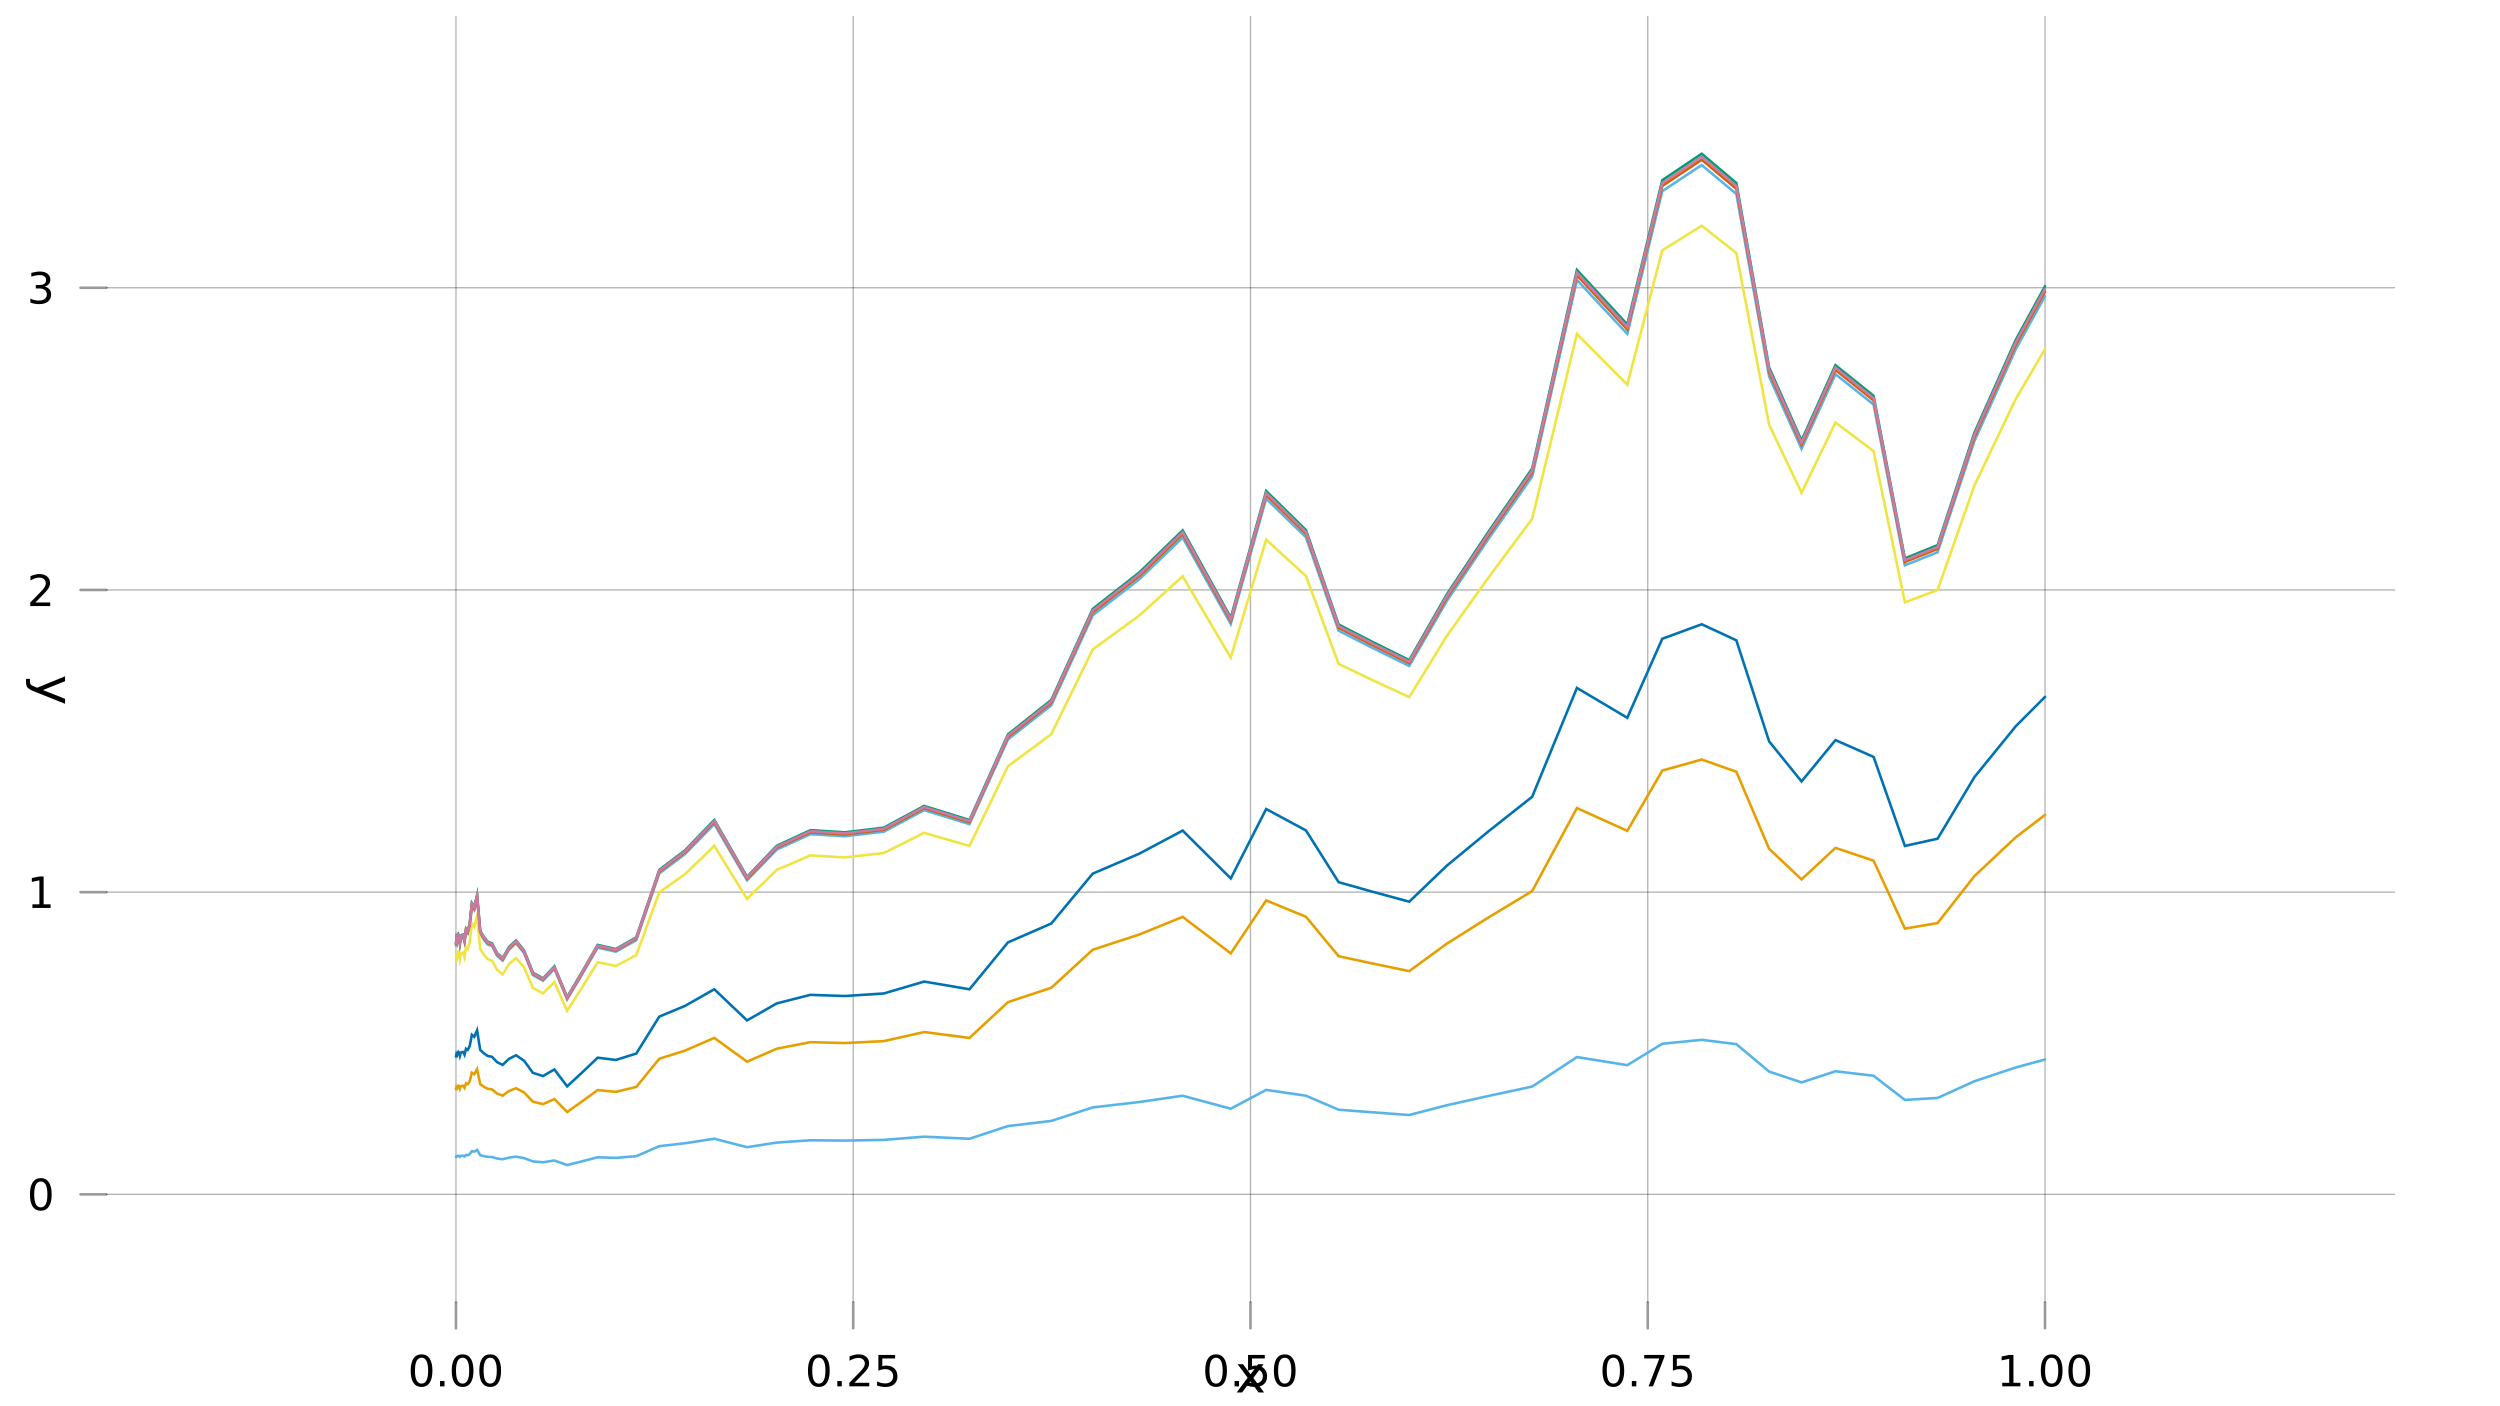<?xml version="1.0" encoding="UTF-8"?>
<svg xmlns="http://www.w3.org/2000/svg" xmlns:xlink="http://www.w3.org/1999/xlink" width="960pt" height="540pt" viewBox="0 0 960 540" version="1.1">
<defs>
<g>
<symbol overflow="visible" id="glyph0-0">
<path style="stroke:none;" d="M 0.828 2.922 L 0.828 -11.672 L 9.109 -11.672 L 9.109 2.922 Z M 1.75 2 L 8.188 2 L 8.188 -10.75 L 1.75 -10.75 Z M 1.75 2 "/>
</symbol>
<symbol overflow="visible" id="glyph0-1">
<path style="stroke:none;" d="M 5.266 -11 C 4.422 -11 3.785 -10.582 3.359 -9.75 C 2.941 -8.926 2.734 -7.688 2.734 -6.031 C 2.734 -4.375 2.941 -3.129 3.359 -2.297 C 3.785 -1.473 4.422 -1.062 5.266 -1.062 C 6.109 -1.062 6.738 -1.473 7.156 -2.297 C 7.582 -3.129 7.797 -4.375 7.797 -6.031 C 7.797 -7.688 7.582 -8.926 7.156 -9.75 C 6.738 -10.582 6.109 -11 5.266 -11 Z M 5.266 -12.297 C 6.617 -12.297 7.648 -11.758 8.359 -10.688 C 9.078 -9.613 9.438 -8.062 9.438 -6.031 C 9.438 -3.988 9.078 -2.43 8.359 -1.359 C 7.648 -0.297 6.617 0.234 5.266 0.234 C 3.91 0.234 2.875 -0.297 2.156 -1.359 C 1.445 -2.43 1.094 -3.988 1.094 -6.031 C 1.094 -8.062 1.445 -9.613 2.156 -10.688 C 2.875 -11.758 3.91 -12.297 5.266 -12.297 Z M 5.266 -12.297 "/>
</symbol>
<symbol overflow="visible" id="glyph0-2">
<path style="stroke:none;" d="M 1.766 -2.047 L 3.484 -2.047 L 3.484 0 L 1.766 0 Z M 1.766 -2.047 "/>
</symbol>
<symbol overflow="visible" id="glyph0-3">
<path style="stroke:none;" d="M 3.172 -1.375 L 8.875 -1.375 L 8.875 0 L 1.219 0 L 1.219 -1.375 C 1.832 -2.02 2.676 -2.879 3.75 -3.953 C 4.82 -5.035 5.492 -5.734 5.766 -6.047 C 6.285 -6.641 6.648 -7.141 6.859 -7.547 C 7.066 -7.953 7.172 -8.352 7.172 -8.75 C 7.172 -9.383 6.945 -9.906 6.5 -10.312 C 6.051 -10.719 5.461 -10.922 4.734 -10.922 C 4.223 -10.922 3.68 -10.832 3.109 -10.656 C 2.547 -10.477 1.941 -10.207 1.297 -9.844 L 1.297 -11.484 C 1.953 -11.754 2.566 -11.957 3.141 -12.094 C 3.711 -12.227 4.234 -12.297 4.703 -12.297 C 5.953 -12.297 6.945 -11.984 7.688 -11.359 C 8.438 -10.734 8.812 -9.895 8.812 -8.844 C 8.812 -8.352 8.719 -7.883 8.531 -7.438 C 8.344 -6.988 8.004 -6.461 7.516 -5.859 C 7.379 -5.703 6.953 -5.25 6.234 -4.5 C 5.516 -3.758 4.492 -2.719 3.172 -1.375 Z M 3.172 -1.375 "/>
</symbol>
<symbol overflow="visible" id="glyph0-4">
<path style="stroke:none;" d="M 1.781 -12.078 L 8.203 -12.078 L 8.203 -10.703 L 3.281 -10.703 L 3.281 -7.734 C 3.52 -7.816 3.754 -7.879 3.984 -7.922 C 4.223 -7.961 4.461 -7.984 4.703 -7.984 C 6.055 -7.984 7.125 -7.613 7.906 -6.875 C 8.695 -6.133 9.094 -5.133 9.094 -3.875 C 9.094 -2.57 8.688 -1.562 7.875 -0.844 C 7.062 -0.125 5.922 0.234 4.453 0.234 C 3.953 0.234 3.438 0.188 2.906 0.094 C 2.383 0.008 1.844 -0.113 1.281 -0.281 L 1.281 -1.922 C 1.758 -1.66 2.258 -1.461 2.781 -1.328 C 3.301 -1.203 3.848 -1.141 4.422 -1.141 C 5.359 -1.141 6.098 -1.383 6.641 -1.875 C 7.18 -2.363 7.453 -3.031 7.453 -3.875 C 7.453 -4.719 7.18 -5.383 6.641 -5.875 C 6.098 -6.363 5.359 -6.609 4.422 -6.609 C 3.984 -6.609 3.547 -6.555 3.109 -6.453 C 2.68 -6.359 2.238 -6.211 1.781 -6.016 Z M 1.781 -12.078 "/>
</symbol>
<symbol overflow="visible" id="glyph0-5">
<path style="stroke:none;" d="M 1.359 -12.078 L 9.125 -12.078 L 9.125 -11.375 L 4.734 0 L 3.031 0 L 7.156 -10.703 L 1.359 -10.703 Z M 1.359 -12.078 "/>
</symbol>
<symbol overflow="visible" id="glyph0-6">
<path style="stroke:none;" d="M 2.047 -1.375 L 4.719 -1.375 L 4.719 -10.594 L 1.812 -10 L 1.812 -11.484 L 4.703 -12.078 L 6.344 -12.078 L 6.344 -1.375 L 9.016 -1.375 L 9.016 0 L 2.047 0 Z M 2.047 -1.375 "/>
</symbol>
<symbol overflow="visible" id="glyph0-7">
<path style="stroke:none;" d="M 6.719 -6.516 C 7.5 -6.348 8.109 -6 8.547 -5.469 C 8.992 -4.938 9.219 -4.285 9.219 -3.516 C 9.219 -2.316 8.805 -1.391 7.984 -0.734 C 7.16 -0.086 5.992 0.234 4.484 0.234 C 3.984 0.234 3.461 0.18 2.922 0.078 C 2.391 -0.016 1.836 -0.16 1.266 -0.359 L 1.266 -1.938 C 1.711 -1.676 2.207 -1.477 2.75 -1.344 C 3.289 -1.207 3.852 -1.141 4.438 -1.141 C 5.457 -1.141 6.234 -1.344 6.766 -1.75 C 7.305 -2.156 7.578 -2.742 7.578 -3.516 C 7.578 -4.223 7.328 -4.773 6.828 -5.172 C 6.336 -5.578 5.645 -5.781 4.75 -5.781 L 3.344 -5.781 L 3.344 -7.125 L 4.812 -7.125 C 5.625 -7.125 6.238 -7.285 6.656 -7.609 C 7.082 -7.93 7.297 -8.395 7.297 -9 C 7.297 -9.613 7.078 -10.086 6.641 -10.422 C 6.203 -10.754 5.57 -10.922 4.75 -10.922 C 4.301 -10.922 3.82 -10.867 3.312 -10.766 C 2.801 -10.672 2.238 -10.52 1.625 -10.312 L 1.625 -11.781 C 2.25 -11.945 2.832 -12.07 3.375 -12.156 C 3.914 -12.25 4.426 -12.297 4.906 -12.297 C 6.145 -12.297 7.125 -12.016 7.844 -11.453 C 8.562 -10.891 8.922 -10.125 8.922 -9.156 C 8.922 -8.488 8.727 -7.926 8.344 -7.469 C 7.969 -7.008 7.426 -6.691 6.719 -6.516 Z M 6.719 -6.516 "/>
</symbol>
<symbol overflow="visible" id="glyph1-0">
<path style="stroke:none;" d="M 0.984 3.516 L 0.984 -14 L 10.922 -14 L 10.922 3.516 Z M 2.109 2.406 L 9.812 2.406 L 9.812 -12.891 L 2.109 -12.891 Z M 2.109 2.406 "/>
</symbol>
<symbol overflow="visible" id="glyph1-1">
<path style="stroke:none;" d="M 10.906 -10.859 L 6.969 -5.578 L 11.109 0 L 9 0 L 5.844 -4.266 L 2.672 0 L 0.578 0 L 4.797 -5.688 L 0.938 -10.859 L 3.031 -10.859 L 5.922 -6.984 L 8.797 -10.859 Z M 10.906 -10.859 "/>
</symbol>
<symbol overflow="visible" id="glyph2-0">
<path style="stroke:none;" d="M -3.516 0.984 L 14 0.984 L 14 10.922 L -3.516 10.922 Z M -2.406 2.109 L -2.406 9.812 L 12.891 9.812 L 12.891 2.109 Z M -2.406 2.109 "/>
</symbol>
<symbol overflow="visible" id="glyph2-1">
<path style="stroke:none;" d="M -1.016 6.391 C -2.305 5.891 -3.145 5.398 -3.531 4.922 C -3.926 4.441 -4.125 3.801 -4.125 3 L -4.125 1.578 L -2.641 1.578 L -2.641 2.625 C -2.641 3.113 -2.52 3.492 -2.281 3.766 C -2.051 4.035 -1.504 4.336 -0.641 4.672 L 0.172 4.984 L 10.859 0.594 L 10.859 2.484 L 2.359 5.875 L 10.859 9.266 L 10.859 11.156 Z M -1.016 6.391 "/>
</symbol>
</g>
</defs>
<g id="surface21">
<rect x="0" y="0" width="960" height="540" style="fill:rgb(100%,100%,100%);fill-opacity:1;stroke:none;"/>
<g style="fill:rgb(0%,0%,0%);fill-opacity:1;">
  <use xlink:href="#glyph0-1" x="156.613" y="532.363"/>
</g>
<g style="fill:rgb(0%,0%,0%);fill-opacity:1;">
  <use xlink:href="#glyph0-2" x="167.207" y="532.363"/>
</g>
<g style="fill:rgb(0%,0%,0%);fill-opacity:1;">
  <use xlink:href="#glyph0-1" x="172.375" y="532.363"/>
</g>
<g style="fill:rgb(0%,0%,0%);fill-opacity:1;">
  <use xlink:href="#glyph0-1" x="182.969" y="532.363"/>
</g>
<g style="fill:rgb(0%,0%,0%);fill-opacity:1;">
  <use xlink:href="#glyph0-1" x="309.164" y="532.363"/>
</g>
<g style="fill:rgb(0%,0%,0%);fill-opacity:1;">
  <use xlink:href="#glyph0-2" x="319.758" y="532.363"/>
</g>
<g style="fill:rgb(0%,0%,0%);fill-opacity:1;">
  <use xlink:href="#glyph0-3" x="324.926" y="532.363"/>
</g>
<g style="fill:rgb(0%,0%,0%);fill-opacity:1;">
  <use xlink:href="#glyph0-4" x="335.52" y="532.363"/>
</g>
<g style="fill:rgb(0%,0%,0%);fill-opacity:1;">
  <use xlink:href="#glyph0-1" x="461.711" y="532.363"/>
</g>
<g style="fill:rgb(0%,0%,0%);fill-opacity:1;">
  <use xlink:href="#glyph0-2" x="472.305" y="532.363"/>
</g>
<g style="fill:rgb(0%,0%,0%);fill-opacity:1;">
  <use xlink:href="#glyph0-4" x="477.473" y="532.363"/>
</g>
<g style="fill:rgb(0%,0%,0%);fill-opacity:1;">
  <use xlink:href="#glyph0-1" x="488.07" y="532.363"/>
</g>
<g style="fill:rgb(0%,0%,0%);fill-opacity:1;">
  <use xlink:href="#glyph0-1" x="614.262" y="532.363"/>
</g>
<g style="fill:rgb(0%,0%,0%);fill-opacity:1;">
  <use xlink:href="#glyph0-2" x="624.855" y="532.363"/>
</g>
<g style="fill:rgb(0%,0%,0%);fill-opacity:1;">
  <use xlink:href="#glyph0-5" x="630.023" y="532.363"/>
</g>
<g style="fill:rgb(0%,0%,0%);fill-opacity:1;">
  <use xlink:href="#glyph0-4" x="640.617" y="532.363"/>
</g>
<g style="fill:rgb(0%,0%,0%);fill-opacity:1;">
  <use xlink:href="#glyph0-6" x="766.812" y="532.363"/>
</g>
<g style="fill:rgb(0%,0%,0%);fill-opacity:1;">
  <use xlink:href="#glyph0-2" x="777.406" y="532.363"/>
</g>
<g style="fill:rgb(0%,0%,0%);fill-opacity:1;">
  <use xlink:href="#glyph0-1" x="782.574" y="532.363"/>
</g>
<g style="fill:rgb(0%,0%,0%);fill-opacity:1;">
  <use xlink:href="#glyph0-1" x="793.168" y="532.363"/>
</g>
<g style="fill:rgb(0%,0%,0%);fill-opacity:1;">
  <use xlink:href="#glyph0-1" x="10.406" y="464.691"/>
</g>
<g style="fill:rgb(0%,0%,0%);fill-opacity:1;">
  <use xlink:href="#glyph0-6" x="10.406" y="348.648"/>
</g>
<g style="fill:rgb(0%,0%,0%);fill-opacity:1;">
  <use xlink:href="#glyph0-3" x="10.406" y="232.73"/>
</g>
<g style="fill:rgb(0%,0%,0%);fill-opacity:1;">
  <use xlink:href="#glyph0-7" x="10.406" y="116.559"/>
</g>
<g style="fill:rgb(0%,0%,0%);fill-opacity:1;">
  <use xlink:href="#glyph1-1" x="474.297" y="534.715"/>
</g>
<g style="fill:rgb(0%,0%,0%);fill-opacity:1;">
  <use xlink:href="#glyph2-1" x="14.125" y="259.102"/>
</g>
<path style="fill:none;stroke-width:0.5;stroke-linecap:round;stroke-linejoin:miter;stroke:rgb(0%,0%,0%);stroke-opacity:0.3;stroke-miterlimit:10;" d="M 175.09 500.145 L 175.09 6.285 "/>
<path style="fill:none;stroke-width:0.5;stroke-linecap:round;stroke-linejoin:miter;stroke:rgb(0%,0%,0%);stroke-opacity:0.3;stroke-miterlimit:10;" d="M 327.637 500.145 L 327.637 6.285 "/>
<path style="fill:none;stroke-width:0.5;stroke-linecap:round;stroke-linejoin:miter;stroke:rgb(0%,0%,0%);stroke-opacity:0.3;stroke-miterlimit:10;" d="M 480.188 500.145 L 480.188 6.285 "/>
<path style="fill:none;stroke-width:0.5;stroke-linecap:round;stroke-linejoin:miter;stroke:rgb(0%,0%,0%);stroke-opacity:0.3;stroke-miterlimit:10;" d="M 632.738 500.145 L 632.738 6.285 "/>
<path style="fill:none;stroke-width:0.5;stroke-linecap:round;stroke-linejoin:miter;stroke:rgb(0%,0%,0%);stroke-opacity:0.3;stroke-miterlimit:10;" d="M 785.285 500.145 L 785.285 6.285 "/>
<path style="fill:none;stroke-width:0.5;stroke-linecap:round;stroke-linejoin:miter;stroke:rgb(0%,0%,0%);stroke-opacity:0.3;stroke-miterlimit:10;" d="M 40.848 458.625 L 919.531 458.625 "/>
<path style="fill:none;stroke-width:0.5;stroke-linecap:round;stroke-linejoin:miter;stroke:rgb(0%,0%,0%);stroke-opacity:0.3;stroke-miterlimit:10;" d="M 40.848 342.582 L 919.531 342.582 "/>
<path style="fill:none;stroke-width:0.5;stroke-linecap:round;stroke-linejoin:miter;stroke:rgb(0%,0%,0%);stroke-opacity:0.3;stroke-miterlimit:10;" d="M 40.848 226.535 L 919.531 226.535 "/>
<path style="fill:none;stroke-width:0.5;stroke-linecap:round;stroke-linejoin:miter;stroke:rgb(0%,0%,0%);stroke-opacity:0.3;stroke-miterlimit:10;" d="M 40.848 110.492 L 919.531 110.492 "/>
<path style="fill:none;stroke-width:1;stroke-linecap:round;stroke-linejoin:miter;stroke:rgb(0%,0%,0%);stroke-opacity:0.4;stroke-miterlimit:10;" d="M 175.09 510.059 L 175.09 500.145 "/>
<path style="fill:none;stroke-width:1;stroke-linecap:round;stroke-linejoin:miter;stroke:rgb(0%,0%,0%);stroke-opacity:0.4;stroke-miterlimit:10;" d="M 327.637 510.059 L 327.637 500.145 "/>
<path style="fill:none;stroke-width:1;stroke-linecap:round;stroke-linejoin:miter;stroke:rgb(0%,0%,0%);stroke-opacity:0.4;stroke-miterlimit:10;" d="M 480.188 510.059 L 480.188 500.145 "/>
<path style="fill:none;stroke-width:1;stroke-linecap:round;stroke-linejoin:miter;stroke:rgb(0%,0%,0%);stroke-opacity:0.4;stroke-miterlimit:10;" d="M 632.738 510.059 L 632.738 500.145 "/>
<path style="fill:none;stroke-width:1;stroke-linecap:round;stroke-linejoin:miter;stroke:rgb(0%,0%,0%);stroke-opacity:0.4;stroke-miterlimit:10;" d="M 785.285 510.059 L 785.285 500.145 "/>
<path style="fill:none;stroke-width:1;stroke-linecap:round;stroke-linejoin:miter;stroke:rgb(0%,0%,0%);stroke-opacity:0.4;stroke-miterlimit:10;" d="M 30.922 458.625 L 40.848 458.625 "/>
<path style="fill:none;stroke-width:1;stroke-linecap:round;stroke-linejoin:miter;stroke:rgb(0%,0%,0%);stroke-opacity:0.4;stroke-miterlimit:10;" d="M 30.922 342.582 L 40.848 342.582 "/>
<path style="fill:none;stroke-width:1;stroke-linecap:round;stroke-linejoin:miter;stroke:rgb(0%,0%,0%);stroke-opacity:0.4;stroke-miterlimit:10;" d="M 30.922 226.535 L 40.848 226.535 "/>
<path style="fill:none;stroke-width:1;stroke-linecap:round;stroke-linejoin:miter;stroke:rgb(0%,0%,0%);stroke-opacity:0.4;stroke-miterlimit:10;" d="M 30.922 110.492 L 40.848 110.492 "/>
<path style="fill:none;stroke-width:1;stroke-linecap:round;stroke-linejoin:miter;stroke:rgb(33.725%,70.588%,91.373%);stroke-opacity:1;stroke-miterlimit:10;" d="M 175.09 444.281 L 175.289 444.035 L 175.492 444.129 L 175.723 443.887 L 175.98 443.789 L 176.27 443.867 L 176.598 444.219 L 176.965 443.871 L 177.379 443.828 L 177.844 443.812 L 178.367 444.094 L 178.953 443.477 L 179.617 443.59 L 180.359 443.199 L 181.199 442.02 L 182.141 442.23 L 183.203 441.555 L 184.395 443.59 L 185.738 443.934 L 187.246 444.219 L 188.945 444.312 L 190.855 444.863 L 193.004 445.152 L 195.422 444.531 L 198.145 444.148 L 201.203 444.707 L 204.648 445.984 L 208.52 446.312 L 212.879 445.625 L 217.781 447.383 L 223.297 446.004 L 229.5 444.402 L 236.48 444.641 L 244.332 443.973 L 253.168 440.125 L 263.105 439.004 L 274.285 437.277 L 286.863 440.523 L 298.305 438.75 L 311.18 437.863 L 324.445 437.984 L 339.367 437.719 L 354.852 436.48 L 372.273 437.285 L 387.062 432.402 L 403.703 430.434 L 419.609 425.246 L 437.504 423.168 L 454.141 420.766 L 472.609 425.746 L 486.203 418.523 L 501.492 420.754 L 514.027 426.137 L 526.785 427.109 L 541.141 428.168 L 555.562 424.422 L 571.793 420.793 L 588.352 417.246 L 605.535 405.918 L 624.867 409.027 L 638.32 400.801 L 653.457 399.293 L 666.758 400.965 L 679.344 411.484 L 691.789 415.648 L 704.812 411.352 L 719.457 413.098 L 731.469 422.363 L 744.035 421.609 L 758.172 415.203 L 774.074 409.898 L 785.285 406.852 "/>
<path style="fill:none;stroke-width:1;stroke-linecap:round;stroke-linejoin:miter;stroke:rgb(90.196%,62.353%,0%);stroke-opacity:1;stroke-miterlimit:10;" d="M 175.09 418.258 L 175.289 417.566 L 175.492 417.828 L 175.723 417.152 L 175.98 416.879 L 176.27 417.098 L 176.598 418.09 L 176.965 417.105 L 177.379 416.984 L 177.844 416.941 L 178.367 417.738 L 178.953 415.992 L 179.617 416.312 L 180.359 415.207 L 181.199 411.898 L 182.141 412.488 L 183.203 410.586 L 184.395 416.312 L 185.738 417.277 L 187.246 418.082 L 188.945 418.344 L 190.855 419.902 L 193.004 420.715 L 195.422 418.957 L 198.145 417.887 L 201.203 419.453 L 204.648 423.055 L 208.52 423.977 L 212.879 422.043 L 217.781 426.988 L 223.297 423.102 L 229.5 418.605 L 236.48 419.266 L 244.332 417.387 L 253.168 406.562 L 263.105 403.406 L 274.285 398.551 L 286.863 407.684 L 298.305 402.688 L 311.18 400.195 L 324.445 400.535 L 339.367 399.793 L 354.852 396.305 L 372.273 398.57 L 387.062 384.824 L 403.703 379.293 L 419.609 364.695 L 437.504 358.84 L 454.141 352.082 L 472.609 366.094 L 486.203 345.766 L 501.492 352.047 L 514.027 367.191 L 526.785 369.934 L 541.141 372.914 L 555.562 362.371 L 571.793 352.164 L 588.352 342.176 L 605.535 310.297 L 624.867 319.047 L 638.32 295.891 L 653.457 291.656 L 666.758 296.352 L 679.344 325.957 L 691.789 337.684 L 704.812 325.586 L 719.457 330.5 L 731.469 356.574 L 744.035 354.461 L 758.172 336.422 L 774.074 321.5 L 785.285 312.922 "/>
<path style="fill:none;stroke-width:1;stroke-linecap:round;stroke-linejoin:miter;stroke:rgb(33.725%,70.588%,91.373%);stroke-opacity:1;stroke-miterlimit:10;" d="M 175.09 363.066 L 175.289 361.43 L 175.492 362.051 L 175.723 360.453 L 175.98 359.805 L 176.27 360.324 L 176.598 362.668 L 176.965 360.34 L 177.379 360.059 L 177.844 359.949 L 178.367 361.836 L 178.953 357.707 L 179.617 358.461 L 180.359 355.852 L 181.199 348.012 L 182.141 349.41 L 183.203 344.91 L 184.395 358.469 L 185.738 360.746 L 187.246 362.652 L 188.945 363.273 L 190.855 366.957 L 193.004 368.883 L 195.422 364.727 L 198.145 362.191 L 201.203 365.898 L 204.648 374.426 L 208.52 376.605 L 212.879 372.031 L 217.781 383.738 L 223.297 374.535 L 229.5 363.887 L 236.48 365.457 L 244.332 361.012 L 253.168 335.379 L 263.105 327.914 L 274.285 316.422 L 286.863 338.035 L 298.305 326.211 L 311.18 320.316 L 324.445 321.117 L 339.367 319.359 L 354.852 311.102 L 372.273 316.461 L 387.062 283.926 L 403.703 270.832 L 419.609 236.273 L 437.504 222.414 L 454.141 206.422 L 472.609 239.59 L 486.203 191.473 L 501.492 206.336 L 514.027 242.188 L 526.785 248.68 L 541.141 255.727 L 555.562 230.777 L 571.793 206.609 L 588.352 182.973 L 605.535 107.508 L 624.867 128.219 L 638.32 73.406 L 653.457 63.375 L 666.758 74.496 L 679.344 144.578 L 691.789 172.332 L 704.812 143.695 L 719.457 155.332 L 731.469 217.059 L 744.035 212.047 L 758.172 169.352 L 774.074 134.023 L 785.285 113.723 "/>
<path style="fill:none;stroke-width:1;stroke-linecap:round;stroke-linejoin:miter;stroke:rgb(0%,61.961%,45.098%);stroke-opacity:1;stroke-miterlimit:10;" d="M 175.09 362.02 L 175.289 360.363 L 175.492 360.992 L 175.723 359.379 L 175.98 358.719 L 176.27 359.246 L 176.598 361.613 L 176.965 359.266 L 177.379 358.977 L 177.844 358.871 L 178.367 360.773 L 178.953 356.602 L 179.617 357.363 L 180.359 354.723 L 181.199 346.801 L 182.141 348.211 L 183.203 343.664 L 184.395 357.371 L 185.738 359.672 L 187.246 361.602 L 188.945 362.23 L 190.855 365.953 L 193.004 367.898 L 195.422 363.699 L 198.145 361.137 L 201.203 364.883 L 204.648 373.504 L 208.52 375.703 L 212.879 371.082 L 217.781 382.918 L 223.297 373.613 L 229.5 362.848 L 236.48 364.434 L 244.332 359.941 L 253.168 334.031 L 263.105 326.48 L 274.285 314.863 L 286.863 336.711 L 298.305 324.762 L 311.18 318.801 L 324.445 319.609 L 339.367 317.832 L 354.852 309.488 L 372.273 314.902 L 387.062 282.012 L 403.703 268.773 L 419.609 233.836 L 437.504 219.824 L 454.141 203.656 L 472.609 237.191 L 486.203 188.543 L 501.492 203.57 L 514.027 239.812 L 526.785 246.379 L 541.141 253.504 L 555.562 228.281 L 571.793 203.848 L 588.352 179.949 L 605.535 103.66 L 624.867 124.598 L 638.32 69.184 L 653.457 59.043 L 666.758 70.289 L 679.344 141.133 L 691.789 169.195 L 704.812 140.246 L 719.457 152.008 L 731.469 214.41 L 744.035 209.344 L 758.172 166.18 L 774.074 130.465 L 785.285 109.941 "/>
<path style="fill:none;stroke-width:1;stroke-linecap:round;stroke-linejoin:miter;stroke:rgb(94.118%,89.412%,25.882%);stroke-opacity:1;stroke-miterlimit:10;" d="M 175.09 368.703 L 175.289 367.16 L 175.492 367.746 L 175.723 366.246 L 175.98 365.633 L 176.27 366.121 L 176.598 368.328 L 176.965 366.137 L 177.379 365.871 L 177.844 365.77 L 178.367 367.543 L 178.953 363.66 L 179.617 364.371 L 180.359 361.91 L 181.199 354.535 L 182.141 355.852 L 183.203 351.617 L 184.395 364.375 L 185.738 366.52 L 187.246 368.312 L 188.945 368.898 L 190.855 372.363 L 193.004 374.176 L 195.422 370.266 L 198.145 367.883 L 201.203 371.367 L 204.648 379.395 L 208.52 381.441 L 212.879 377.137 L 217.781 388.156 L 223.297 379.496 L 229.5 369.477 L 236.48 370.949 L 244.332 366.77 L 253.168 342.648 L 263.105 335.621 L 274.285 324.809 L 286.863 345.148 L 298.305 334.023 L 311.18 328.473 L 324.445 329.23 L 339.367 327.574 L 354.852 319.805 L 372.273 324.848 L 387.062 294.23 L 403.703 281.91 L 419.609 249.387 L 437.504 236.344 L 454.141 221.297 L 472.609 252.512 L 486.203 207.227 L 501.492 221.215 L 514.027 254.953 L 526.785 261.062 L 541.141 267.695 L 555.562 244.215 L 571.793 221.473 L 588.352 199.23 L 605.535 128.219 L 624.867 147.707 L 638.32 96.129 L 653.457 86.688 L 666.758 97.152 L 679.344 163.098 L 691.789 189.219 L 704.812 162.27 L 719.457 173.223 L 731.469 231.305 L 744.035 226.59 L 758.172 186.41 L 774.074 153.168 L 785.285 134.062 "/>
<path style="fill:none;stroke-width:1;stroke-linecap:round;stroke-linejoin:miter;stroke:rgb(0%,44.706%,69.804%);stroke-opacity:1;stroke-miterlimit:10;" d="M 175.09 405.703 L 175.289 404.793 L 175.492 405.141 L 175.723 404.254 L 175.98 403.895 L 176.27 404.184 L 176.598 405.48 L 176.965 404.191 L 177.379 404.035 L 177.844 403.977 L 178.367 405.02 L 178.953 402.734 L 179.617 403.152 L 180.359 401.703 L 181.199 397.363 L 182.141 398.137 L 183.203 395.645 L 184.395 403.156 L 185.738 404.414 L 187.246 405.473 L 188.945 405.816 L 190.855 407.855 L 193.004 408.922 L 195.422 406.621 L 198.145 405.219 L 201.203 407.27 L 204.648 411.992 L 208.52 413.199 L 212.879 410.664 L 217.781 417.152 L 223.297 412.055 L 229.5 406.156 L 236.48 407.023 L 244.332 404.562 L 253.168 390.367 L 263.105 386.23 L 274.285 379.867 L 286.863 391.84 L 298.305 385.289 L 311.18 382.023 L 324.445 382.469 L 339.367 381.496 L 354.852 376.922 L 372.273 379.891 L 387.062 361.871 L 403.703 354.621 L 419.609 335.48 L 437.504 327.801 L 454.141 318.945 L 472.609 337.316 L 486.203 310.668 L 501.492 318.898 L 514.027 338.754 L 526.785 342.352 L 541.141 346.254 L 555.562 332.438 L 571.793 319.051 L 588.352 305.961 L 605.535 264.164 L 624.867 275.637 L 638.32 245.277 L 653.457 239.723 L 666.758 245.883 L 679.344 284.695 L 691.789 300.066 L 704.812 284.207 L 719.457 290.652 L 731.469 324.836 L 744.035 322.062 L 758.172 298.414 L 774.074 278.852 L 785.285 267.605 "/>
<path style="fill:none;stroke-width:1;stroke-linecap:round;stroke-linejoin:miter;stroke:rgb(83.529%,36.863%,0%);stroke-opacity:1;stroke-miterlimit:10;" d="M 175.09 362.57 L 175.289 360.926 L 175.492 361.551 L 175.723 359.945 L 175.98 359.293 L 176.27 359.816 L 176.598 362.168 L 176.965 359.832 L 177.379 359.547 L 177.844 359.441 L 178.367 361.332 L 178.953 357.184 L 179.617 357.945 L 180.359 355.316 L 181.199 347.441 L 182.141 348.844 L 183.203 344.32 L 184.395 357.949 L 185.738 360.238 L 187.246 362.156 L 188.945 362.781 L 190.855 366.484 L 193.004 368.418 L 195.422 364.242 L 198.145 361.695 L 201.203 365.418 L 204.648 373.992 L 208.52 376.18 L 212.879 371.582 L 217.781 383.352 L 223.297 374.102 L 229.5 363.398 L 236.48 364.973 L 244.332 360.504 L 253.168 334.742 L 263.105 327.234 L 274.285 315.684 L 286.863 337.41 L 298.305 325.527 L 311.18 319.598 L 324.445 320.406 L 339.367 318.637 L 354.852 310.34 L 372.273 315.727 L 387.062 283.02 L 403.703 269.859 L 419.609 235.121 L 437.504 221.188 L 454.141 205.113 L 472.609 238.457 L 486.203 190.086 L 501.492 205.027 L 514.027 241.066 L 526.785 247.594 L 541.141 254.676 L 555.562 229.598 L 571.793 205.305 L 588.352 181.543 L 605.535 105.688 L 624.867 126.508 L 638.32 71.41 L 653.457 61.328 L 666.758 72.508 L 679.344 142.949 L 691.789 170.852 L 704.812 142.066 L 719.457 153.762 L 731.469 215.805 L 744.035 210.77 L 758.172 167.852 L 774.074 132.344 L 785.285 111.934 "/>
<path style="fill:none;stroke-width:1;stroke-linecap:round;stroke-linejoin:miter;stroke:rgb(80%,47.451%,65.49%);stroke-opacity:1;stroke-miterlimit:10;" d="M 175.09 362.301 L 175.289 360.648 L 175.492 361.277 L 175.723 359.668 L 175.98 359.012 L 176.27 359.535 L 176.598 361.898 L 176.965 359.551 L 177.379 359.266 L 177.844 359.16 L 178.367 361.059 L 178.953 356.898 L 179.617 357.66 L 180.359 355.023 L 181.199 347.125 L 182.141 348.531 L 183.203 344 L 184.395 357.664 L 185.738 359.961 L 187.246 361.883 L 188.945 362.508 L 190.855 366.223 L 193.004 368.16 L 195.422 363.973 L 198.145 361.418 L 201.203 365.152 L 204.648 373.75 L 208.52 375.945 L 212.879 371.336 L 217.781 383.137 L 223.297 373.863 L 229.5 363.129 L 236.48 364.707 L 244.332 360.227 L 253.168 334.391 L 263.105 326.863 L 274.285 315.281 L 286.863 337.066 L 298.305 325.148 L 311.18 319.207 L 324.445 320.016 L 339.367 318.242 L 354.852 309.918 L 372.273 315.32 L 387.062 282.523 L 403.703 269.324 L 419.609 234.488 L 437.504 220.516 L 454.141 204.398 L 472.609 237.832 L 486.203 189.328 L 501.492 204.312 L 514.027 240.449 L 526.785 246.996 L 541.141 254.102 L 555.562 228.949 L 571.793 204.59 L 588.352 180.758 L 605.535 104.691 L 624.867 125.57 L 638.32 70.316 L 653.457 60.203 L 666.758 71.414 L 679.344 142.055 L 691.789 170.035 L 704.812 141.168 L 719.457 152.898 L 731.469 215.117 L 744.035 210.066 L 758.172 167.027 L 774.074 131.418 L 785.285 110.953 "/>
</g>
</svg>
